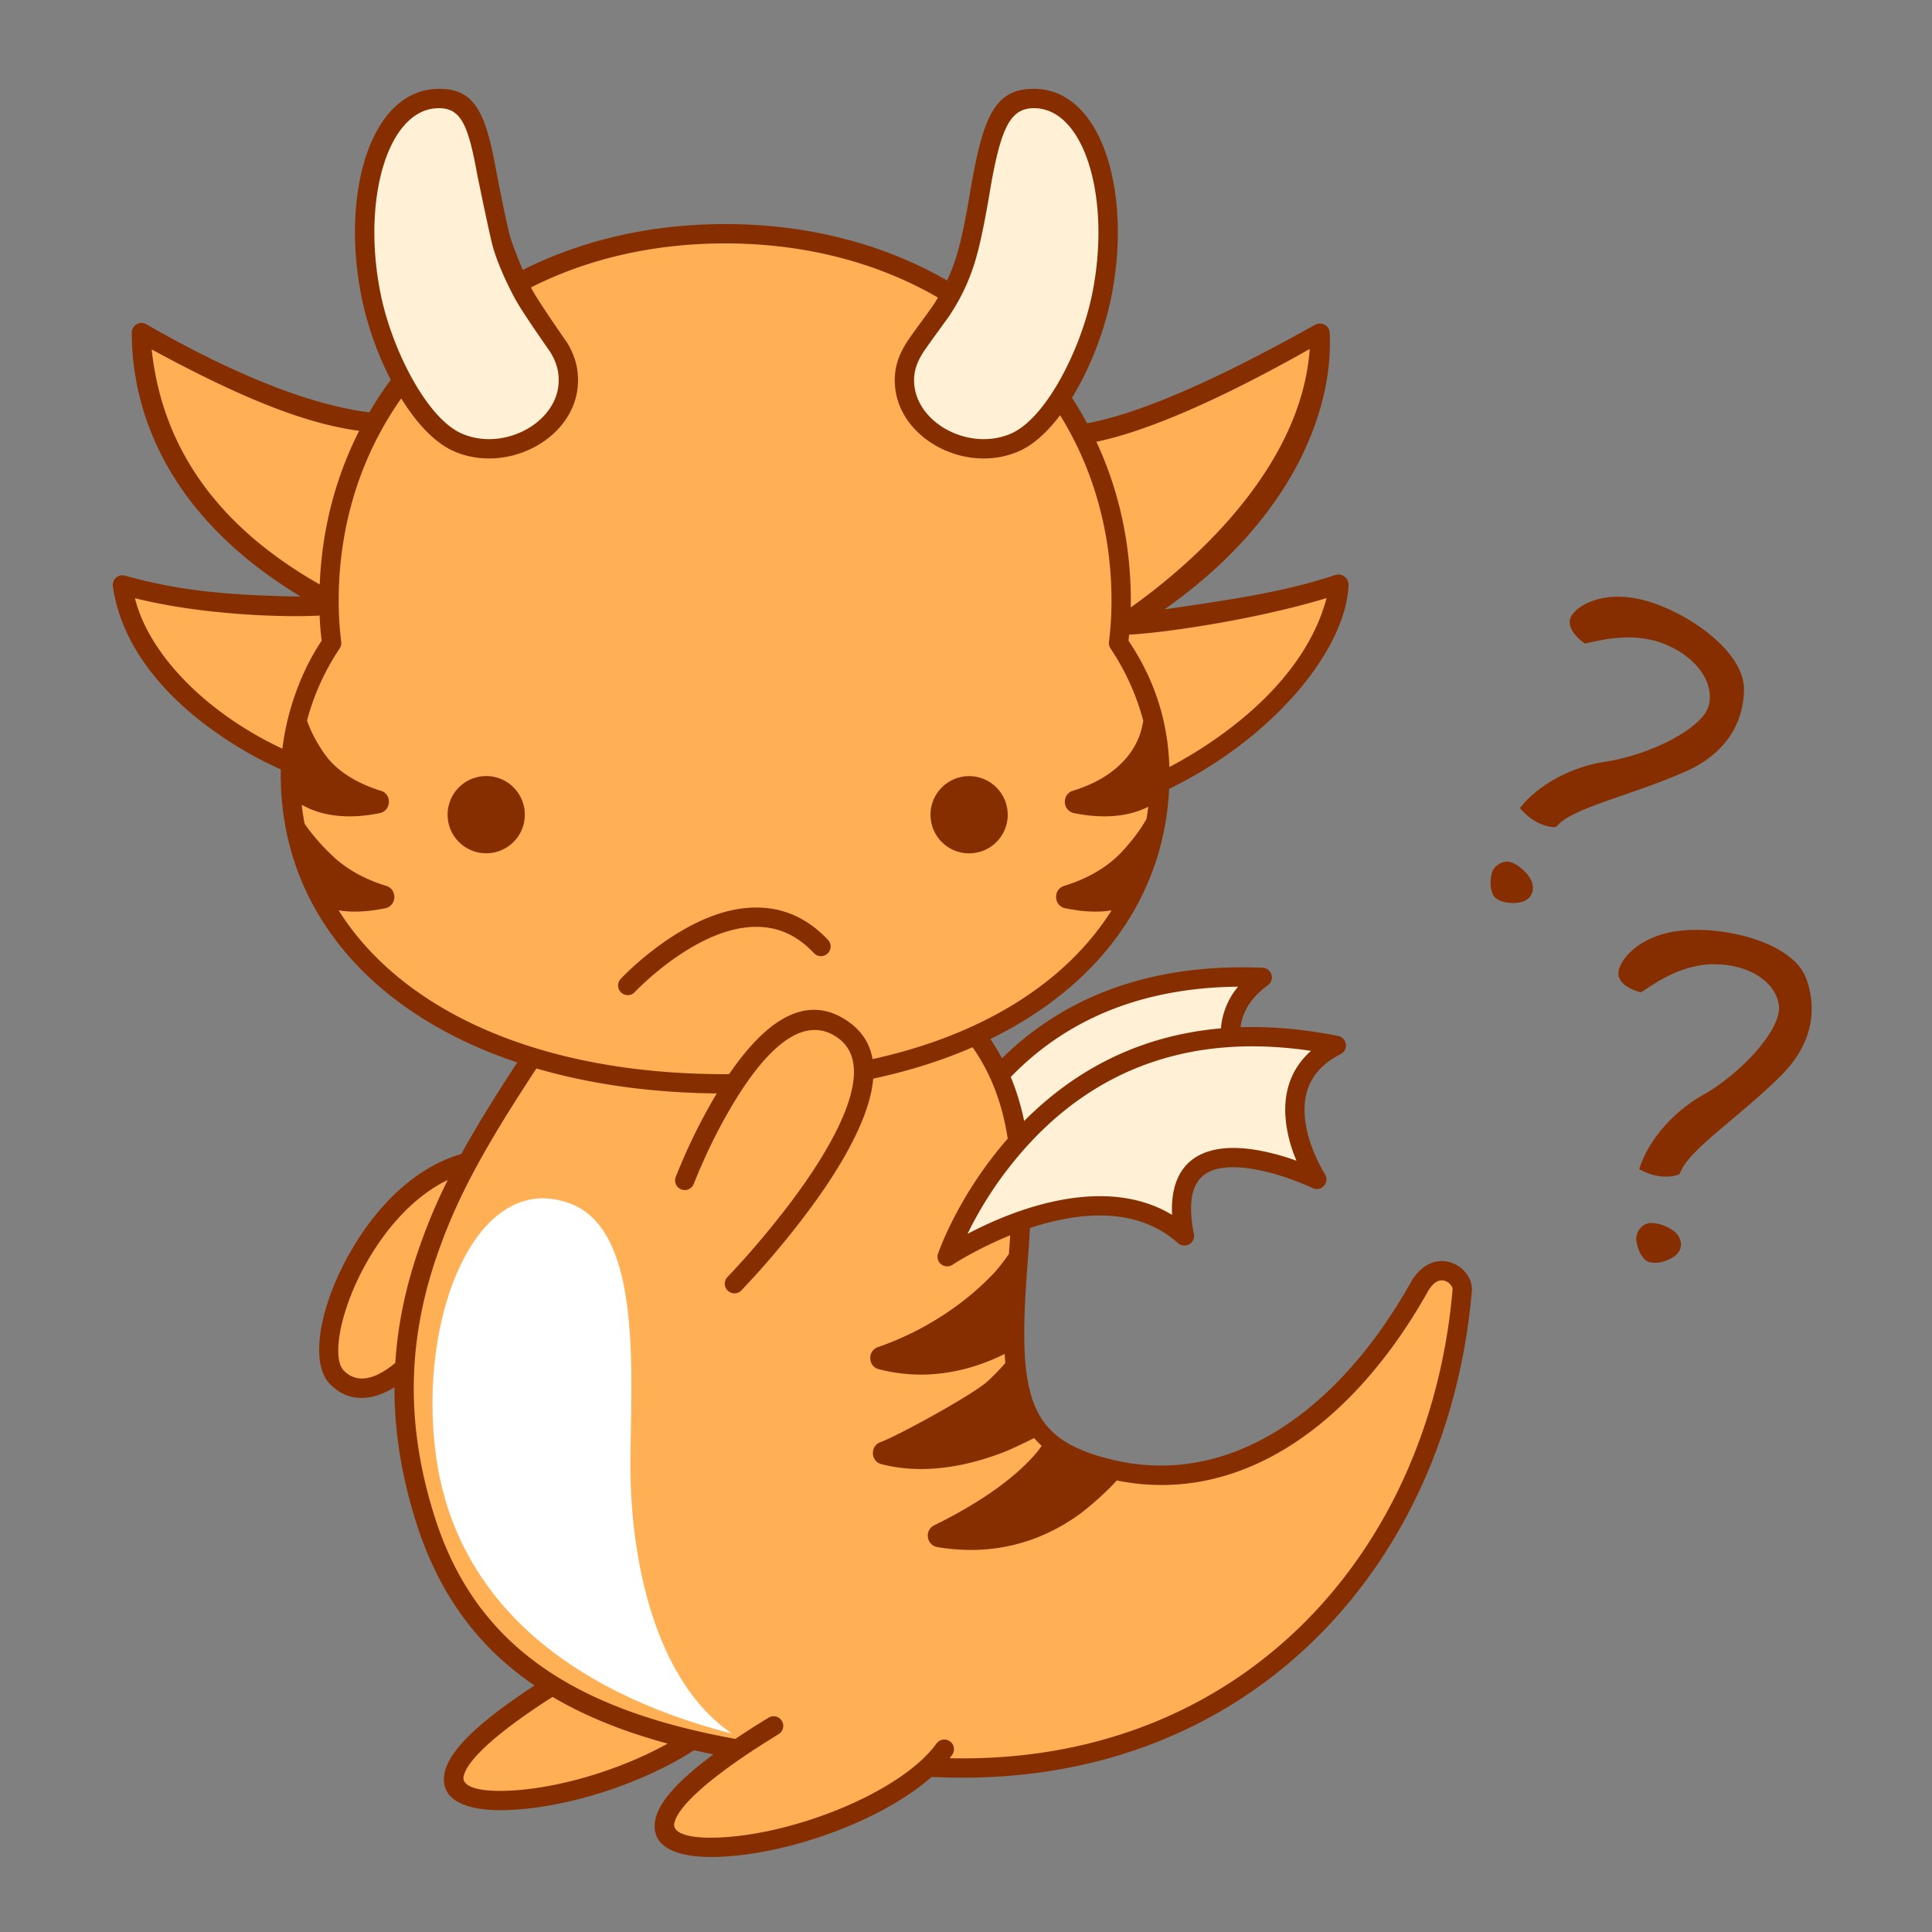 <svg data-id="148-09b67dfe007bee7-question" xmlns="http://www.w3.org/2000/svg" viewBox="0 0 100 100"><rect x="0" y="0" width="100" height="100" fill="#808080" stroke="none"/><g fill="none" fill-rule="evenodd"><path fill="#ffaf54" d="M29.175 87.02c-15.187 9.288 4.577 7.053 8.833 1.212.805-2.634-8.833-1.212-8.833-1.212z"/><path fill="#fff0d6" d="M47.199 64.67s2.51-14.597 18.19-13.951c-3.76 2.734.084 7.004.084 7.004s-8.704-2.612-6.312 3.962C54.031 58.404 47.2 64.67 47.2 64.67z"/><path fill="#ffaf54" d="M25.643 60.054c-6.046.002-9.96 9.536-8.2 11.313 1.759 1.777 4.566-1.006 5.842-3.737 1.054-1.613 2.994-8.27 2.358-7.576z"/><path fill="#ffaf54" d="M49.009 91.612c17.435.49 25.726-13.246 26.715-24.715.068-.784-1.334-1.75-2.236-.144-2.43 4.325-8.185 11.324-16.058 9.382-12.22-3.013 4.796-20.526-14.455-27.398-5.858-2.09-11.218 1.819-14.552 4.848-5.012 7.468-9.636 14.817-6.369 25.162 3.267 10.344 14.001 12.5 26.955 12.865z"/><path fill="#fff0d6" d="M49.094 65.17s4.76-14.027 20.148-10.94c-4.141 2.115-1.01 6.933-1.01 6.933s-8.19-3.94-6.855 2.928c-4.555-4.043-12.283 1.079-12.283 1.079z"/><g fill="#ffaf54"><path d="M40.082 89.444c-15.187 9.287 4.577 7.053 8.833 1.212.804-2.634-8.833-1.212-8.833-1.212zM58.192 40.796c.312.902 10.107-3.952 11.062-10.63-5.66 1.584-11.064 2-11.064 2s10.079-5.292 10.078-15.058C58.189 22.9 54.03 22.724 54.03 22.724zM17.373 39.798c-.312.902-10.107-2.951-11.063-9.63 5.661 1.584 11.064 1.001 11.064 1.001S7.296 26.877 7.297 17.111c10.078 5.791 14.237 4.615 14.237 4.615z"/><path d="M37.5 12C49.822 12 58 20.507 58 31c0 .74-.046 1.47-.135 2.189C59.235 35.255 60 37.564 60 40c0 8.837-8.074 16-22.5 16S15 48.837 15 40c0-2.436.766-4.745 2.135-6.811A17.766 17.766 0 0 1 17 31c0-10.493 8.178-19 20.5-19z"/></g><path fill="#fff0d6" d="M56.986 15.306c.984-4.764-.187-10.226-3.444-10.281-2.77-.047-2.478 4.374-3.502 8.04-1.023 3.664-3.213 4.433-3.248 6.495-.045 2.65 3.268 4.34 5.721 3.267 2.454-1.071 4.102-5.728 4.473-7.521zM19.191 15.293c-.984-4.764.187-10.226 3.444-10.281 2.77-.047 2.116 4.149 3.502 8.04 1.386 3.89 3.213 4.433 3.248 6.495.045 2.65-3.268 4.34-5.721 3.267-2.454-1.071-4.102-5.728-4.473-7.521z"/><path fill="#872e00" fill-rule="nonzero" d="M51.932 54.713c3.2-3.121 7.61-4.861 13.42-4.623a.5.5 0 0 1 .274.904c-.863.629-1.312 1.355-1.418 2.175 1.582-.05 3.267.094 5.057.454a.5.5 0 0 1 .13.935c-1.407.718-1.952 1.79-1.863 3.163.05.772.299 1.58.664 2.348.105.22.202.401.28.536l.1.165c.275.424-.18.942-.636.723a5.687 5.687 0 0 0-.14-.065l-.34-.145a14.37 14.37 0 0 0-1.224-.441c-.726-.224-1.419-.37-2.04-.412-2.033-.137-2.92.774-2.4 3.443a.5.5 0 0 1-.823.47c-1.38-1.225-3.171-1.624-5.281-1.344-.783.105-1.582.298-2.382.563-.012.222-.026.455-.042.704l-.145 2.023c-.408 6.07.234 8.094 3.959 9.138l.426.112c6.254 1.542 11.868-2.674 15.502-9.141.516-.919 1.297-1.292 2.064-1.058.666.203 1.163.845 1.107 1.49C74.951 81.098 64.624 92.44 48.954 92l-.738-.023c-2.568 2.263-7.384 4.004-11.032 4.134-2.196.079-3.563-.533-3.257-1.955.192-.893 1.179-2.002 2.998-3.35-.338-.069-.672-.14-1-.216-2.688 1.74-6.58 2.988-9.648 3.098-2.195.078-3.563-.534-3.257-1.956.244-1.134 1.768-2.615 4.648-4.49-2.967-2.018-4.969-4.774-6.132-8.456-.761-2.41-1.125-4.72-1.118-6.981-1.22.753-2.415.768-3.333-.16-1.095-1.107-.529-4.13 1.098-6.928 1.46-2.512 3.46-4.342 5.695-4.987.885-1.613 2.001-3.395 3.47-5.609l-.217.327.947.383c-2.587 3.906-4.038 6.432-5.072 9.092l-.114.3-.22.606-.106.307c-1.468 4.34-1.567 8.629-.076 13.348 2.053 6.501 6.943 9.964 15.573 11.52a46.58 46.58 0 0 1 1.717-1.098.5.5 0 1 1 .522.853l-.643.4c-3.005 1.898-4.572 3.356-4.755 4.207-.103.48.619.804 2.244.746 3.962-.142 9.495-2.355 11.322-4.862a.5.5 0 1 1 .808.589l-.125.166C64.147 91.343 74 80.473 75.185 66.743c.013-.145-.165-.374-.402-.447-.29-.088-.603.061-.9.591-3.73 6.635-9.492 11.065-16.079 9.743-.555.624-1.535 1.468-1.983 1.786-2.025 1.44-4.473 2.133-7.297 1.663-.575-.096-.69-.872-.167-1.13 2.113-1.042 3.642-2.098 4.682-3.108.445-.43.724-.773.878-1.004a5.09 5.09 0 0 1-.39-.402c-.426.21-1.214.59-1.57.728-1.871.722-3.782 1.055-5.594.775a7.58 7.58 0 0 1-.733-.15c-.571-.147-.61-.943-.056-1.145.943-.343 4.77-2.453 5.521-3.128.241-.217.637-.61.941-.968a9.414 9.414 0 0 1-.035-.467c-.208.105-.447.216-.715.326-1.791.736-3.764.99-5.792.467-.576-.148-.609-.953-.048-1.148a15.477 15.477 0 0 0 3.733-1.895 14.428 14.428 0 0 0 2.256-1.923c.206-.216.504-.6.785-.998l.029-.396.038-.575a20.462 20.462 0 0 0-2.531 1.246c-.133.078-.242.144-.324.196l-.13.083a.5.5 0 0 1-.75-.578l.02-.056.144-.372c.135-.331.3-.702.499-1.104a20.524 20.524 0 0 1 2.945-4.417c-.308-1.995-.994-3.712-2.164-5.192.25-.12.548-.279.894-.478.37.481.693.986.974 1.515zM28.6 87.833l-.153.097c-2.806 1.805-4.273 3.192-4.45 4.014-.103.48.62.803 2.245.745 2.591-.092 5.855-1.072 8.314-2.44-2.28-.618-4.259-1.414-5.956-2.417zm-5.425-26.76-.224.114c-1.49.793-2.842 2.209-3.903 4.034-1.418 2.439-1.91 5.057-1.253 5.72.612.619 1.44.535 2.448-.224.072-.055.145-.112.217-.173.123-1.926.515-3.824 1.159-5.728.433-1.28.93-2.48 1.556-3.742zm20.809-8.14c1.802 1.324 1.527 3.711-.187 6.775-.55.984-1.24 2.02-2.039 3.084a45.531 45.531 0 0 1-2.324 2.844l-.4.447-.66.709a.5.5 0 1 1-.718-.697l.28-.296.55-.601a46.784 46.784 0 0 0 2.472-3.005c.773-1.032 1.44-2.031 1.966-2.973 1.493-2.67 1.712-4.566.468-5.48-1.64-1.205-3.537.188-5.491 3.465a28.44 28.44 0 0 0-1.453 2.803l-.214.483-.097.226-.228.56a.5.5 0 0 1-.934-.358l.148-.368.193-.457a29.419 29.419 0 0 1 1.726-3.401c2.23-3.738 4.6-5.48 6.942-3.76zm23.455 1.4c-6.748-.875-11.742 1.598-15.273 6.172a19.53 19.53 0 0 0-2.054 3.29l-.034.069.136-.072.356-.178c1.633-.802 3.33-1.385 4.99-1.606 1.859-.247 3.537-.017 4.956.785l.15.088-.006-.163c-.048-2.32 1.25-3.378 3.41-3.296l.194.01c.707.048 1.473.21 2.267.454l.341.11.235.083-.1-.244a7.267 7.267 0 0 1-.44-1.705l-.033-.344c-.085-1.316.31-2.463 1.263-3.338l.063-.056zm-3.353-3.264-.425.009c-4.887.137-8.608 1.84-11.345 4.667.299.718.528 1.477.695 2.277 2.7-2.717 6.077-4.437 10.185-4.794a3.805 3.805 0 0 1 .835-2.093z"/><path fill="#872e00" fill-rule="nonzero" d="M22.654 4.6c1.865-.032 2.466 1.1 3.03 4.246.365 1.877.609 3.023.732 3.438.112.378.378 1.067.644 1.687 3.022-1.521 6.57-2.373 10.471-2.373 4.35 0 8.26 1.058 11.492 2.922.22-.468.404-.965.559-1.518.207-.738.43-1.833.67-3.283.656-3.809 1.294-5.154 3.325-5.119 3.48.06 5.05 5.425 3.92 10.882-.35 1.687-1.073 3.578-2.013 5.108.279.428.54.868.784 1.32 2.845-.53 6.877-2.343 11.784-5.09.333-.186.75.01.771.394.209 3.987-1.922 9.674-8.554 14.326 4.055-.584 6.319-.949 8.845-1.777a.525.525 0 0 1 .688.516c-.133 3.265-3.75 7.845-9.288 10.553-.362 7.538-6.306 13.232-15.83 15.104V54.92c6.004-1.216 10.458-4.002 12.851-7.802-.645.112-1.438.087-2.391-.104-.61-.123-.654-.978-.06-1.162 1.143-.353 2.038-.868 2.721-1.502.341-.316 1.066-1.115 1.538-1.962.034-.209.065-.419.09-.63l-.065.033c-.954.46-2.208.612-3.77.298-.61-.122-.654-.978-.06-1.161 1.147-.354 1.999-.878 2.606-1.524a3.92 3.92 0 0 0 .83-1.31c.093-.246.155-.524.202-.784a12.43 12.43 0 0 0-1.696-3.746.5.5 0 0 1-.08-.338c.087-.702.131-1.412.131-2.127 0-3.568-.95-6.84-2.66-9.607-.651.864-1.378 1.534-2.14 1.867-2.832 1.236-6.47-.763-6.418-3.737.012-.676.214-1.258.612-1.895.21-.335 1.13-1.564 1.326-1.854.106-.156.206-.312.3-.47-3.088-1.788-6.836-2.804-11.02-2.804-3.754 0-7.158.818-10.05 2.279l.06.112c.243.442.853 1.366 1.831 2.772.357.61.535 1.18.547 1.86.052 2.974-3.586 4.973-6.42 3.737-1.001-.438-1.943-1.46-2.732-2.737-2.072 2.941-3.236 6.527-3.236 10.477 0 .715.044 1.425.131 2.127a.5.5 0 0 1-.08.337 12.412 12.412 0 0 0-1.691 3.735c.317.918.927 1.803 1.212 2.106.608.646 1.46 1.17 2.606 1.524.594.183.55 1.039-.06 1.161-1.561.314-2.816.161-3.77-.298a6.914 6.914 0 0 1-.262-.133c.038.329.087.653.147.973.448.663 1.044 1.295 1.503 1.72.683.633 1.579 1.148 2.72 1.501.595.184.552 1.04-.058 1.162-.96.192-1.756.217-2.404.103 3.266 5.185 10.366 8.482 20.006 8.482.144 0 .288-.001.43-.003l-.566 1.002c-13.909-.044-22.864-6.86-22.864-16.5 0-.09.001-.183.004-.275a19.454 19.454 0 0 1-2.695-1.466c-3.276-2.117-5.551-4.884-5.999-8.008a.5.5 0 0 1 .63-.553c2.578.721 5.025 1.022 9.088 1.08-6.975-4.208-8.738-9.669-8.738-13.66a.5.5 0 0 1 .75-.434c4.967 2.853 8.782 4.218 11.545 4.56.339-.582.71-1.142 1.11-1.68a16.836 16.836 0 0 1-1.49-4.179c-1.13-5.457.439-10.821 3.918-10.882zm46.009 26.356c-3.406 1.04-8.061 1.772-10.223 1.894l-.028.315c1.413 2.093 2.12 4.404 2.12 6.933l-.008-.396c2.213-1.159 6.925-4.163 8.139-8.746zm-61.679.006c.586 2.368 2.659 4.783 5.4 6.554.741.48 1.508.9 2.232 1.236.248-2.063 1.034-4.11 2.033-5.588a14.834 14.834 0 0 1-.104-1.301c-1.984.102-6.111-.04-9.56-.9zm60.807-12.9c-4.668 2.646-8.487 4.282-11.043 4.803 1.155 2.477 1.783 5.257 1.783 8.233 0 .106-.001.22-.005.344 2.676-1.9 8.804-6.926 9.265-13.38zm-59.94.024c.55 5.13 3.448 9.184 8.698 12.164.116-2.883.829-5.567 2.041-7.95-2.505-.34-5.626-1.433-10.74-4.214zM53.56 5.6c-1.234-.022-1.725.936-2.272 3.996-.268 1.639-.516 2.864-.743 3.675a10.508 10.508 0 0 1-1.465 3.16c-.778 1.068-1.214 1.676-1.307 1.824-.309.495-.452.907-.46 1.383-.039 2.197 2.814 3.765 5.019 2.803 1.813-.791 3.602-4.348 4.185-7.161 1.02-4.93-.356-9.635-2.957-9.68zm-30.888 0c-2.601.045-3.978 4.75-2.957 9.68.582 2.813 2.372 6.37 4.185 7.161 2.204.962 5.057-.606 5.019-2.803-.009-.497-.136-.902-.41-1.372-.08-.137-1.382-1.955-1.844-2.794-.36-.654-.982-1.957-1.207-2.903-.15-.631-.404-1.813-.76-3.547-.478-2.673-.886-3.442-2.026-3.422z"/><path fill="#fff" d="M37.894 89.734c-4.04-2.74-5.264-9.132-5.264-13.855 0-4.51.694-12.099-3.069-13.565-4.834-1.884-7.975 5.742-7 13s6.539 12.16 15.333 14.42z"/><g fill="#872e00"><path fill-rule="nonzero" d="M77.234 45.138c.083-.278.515-.644.953-.514s.975.634 1.11 1.049c.135.414-.02.879-.554 1.015-.535.136-1.296.003-1.476-.396-.18-.4-.117-.876-.033-1.154zM81.3 31.95c.228-.538 1.596-1.452 3.777-.887 2.182.566 5.192 2.611 5.192 4.61 0 1.255-.528 3.15-3.02 4.258-2.806 1.247-5.95 1.892-6.69 2.857-.121.076-1.09 0-1.89-.965 1.274-1.604 3.357-2.243 4.33-2.382 2.414-.345 5.148-1.755 5.447-2.926.3-1.171-.63-2.54-2.352-3.205-1.72-.664-3.479-.1-4.068 0-.029-.026-1.015-.68-.726-1.36zM84.69 64.127c-.021-.29.25-.787.707-.822.457-.035 1.137.243 1.412.582s.296.828-.154 1.147c-.45.319-1.21.467-1.52.158-.311-.31-.423-.775-.444-1.065zm-.922-13.774c.02-.584.97-1.928 3.21-2.18 2.24-.253 5.784.58 6.5 2.447.449 1.172.635 3.13-1.297 5.058-2.173 2.169-4.879 3.896-5.226 5.064-.085.113-1.017.39-2.11-.226.616-1.954 2.333-3.296 3.192-3.775 2.131-1.186 4.18-3.482 4.04-4.683s-1.499-2.146-3.344-2.15c-1.845-.006-3.285 1.151-3.8 1.456-.036-.014-1.192-.273-1.165-1.011z"/><g transform="translate(22.167 39.167)"><path fill-rule="nonzero" d="M17.224 7.811c1.295.06 2.471.605 3.475 1.681a.5.5 0 0 1-.731.682c-.826-.885-1.756-1.316-2.79-1.364-1.396-.064-2.938.566-4.49 1.667-.526.373-1.014.774-1.45 1.174l-.235.22a8.033 8.033 0 0 0-.304.303.5.5 0 1 1-.731-.682l.14-.146a16.073 16.073 0 0 1 2-1.684c1.617-1.147 3.249-1.842 4.822-1.856z"/><circle cx="3" cy="3" r="2" transform="rotate(-5.13 3 3.011)"/><circle cx="28" cy="3" r="2" transform="rotate(-5.13 28.043 3.07)"/></g></g></g></svg>